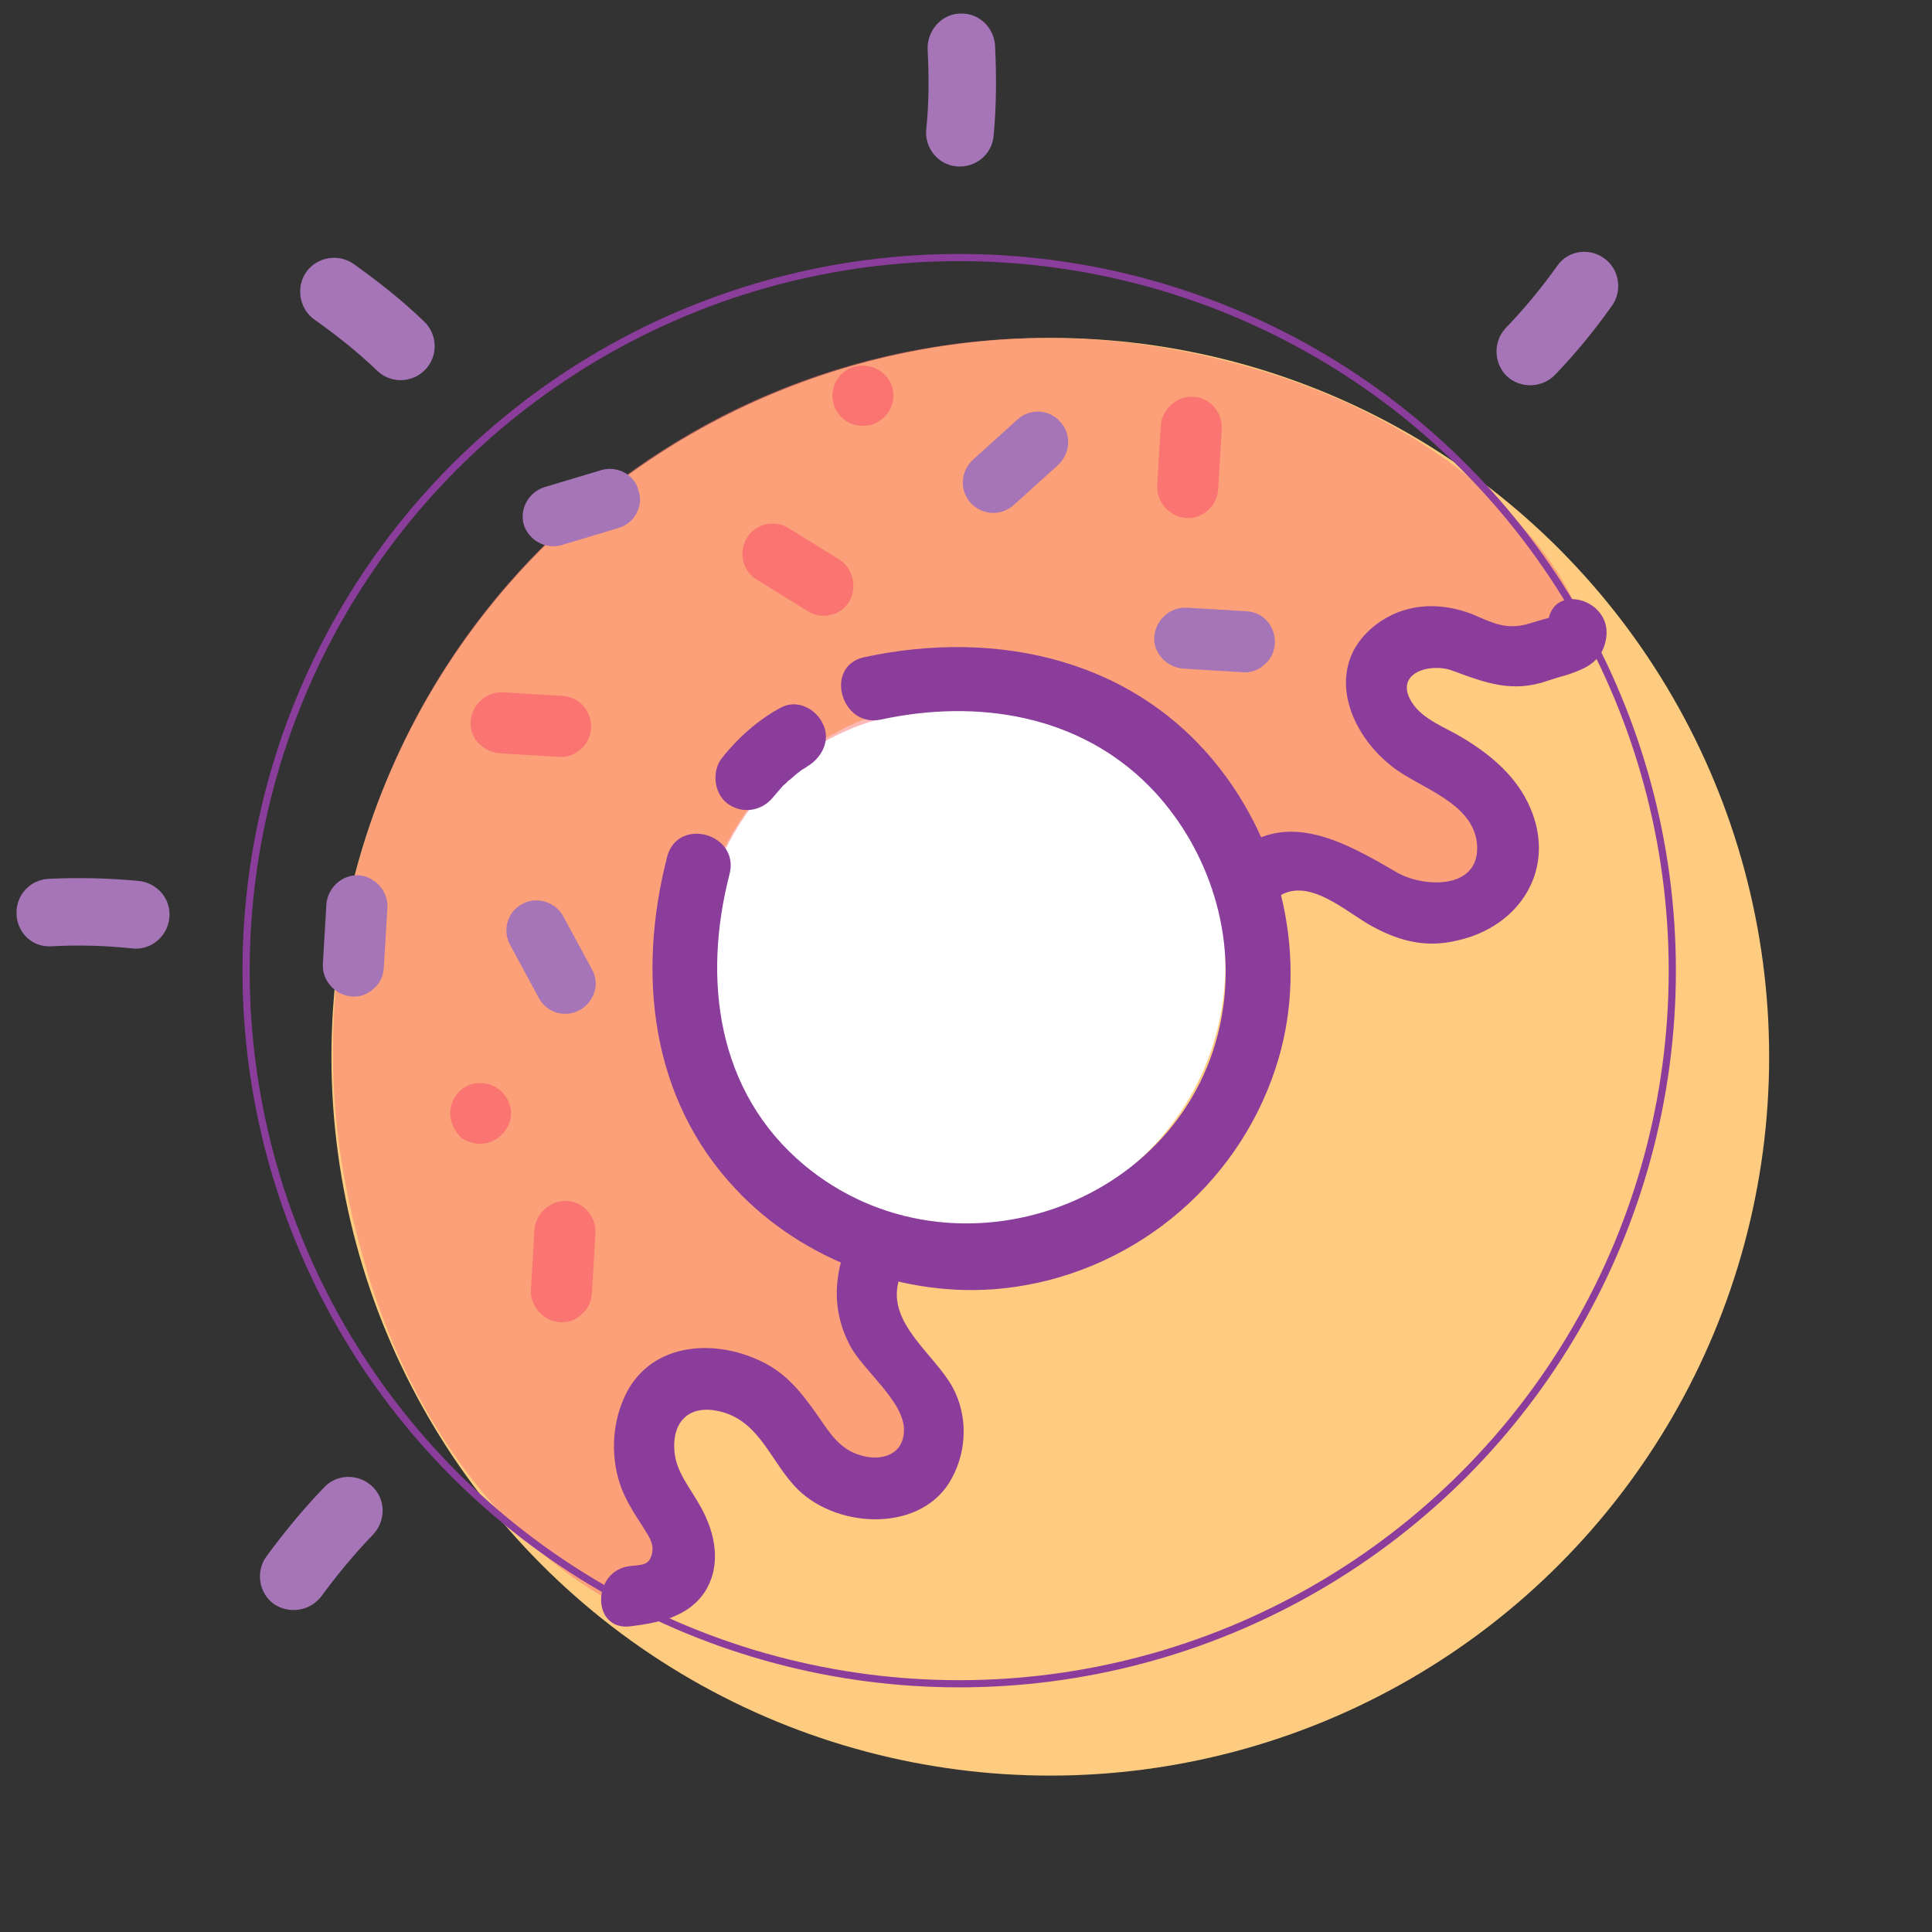 <svg xmlns="http://www.w3.org/2000/svg" viewBox="15.4 -120.3 269.3 269.3">
    <rect x="15.4" y="-120.3" width="269.3" height="269.3" fill="#333333" stroke="none"/>
    <circle id="lower_circle" cx="161.8" cy="27" r="100.2" fill="#fdcc80"></circle>
    <circle id="inner_circle" cx="149.4" cy="14.2" r="36.8" fill="#fff"></circle>
    <path id="upper_frosting"
        d="M108.7 105.5c-6.6.3-31.9-13.4-42.4-49.5-1.9-6.6-4.5-16.8-4.5-29.6 0-55 44.6-99.6 99.6-99.6 13.1 0 23.5 2.7 29.6 4.5 34.4 10.4 48 34.1 44.9 40.5s-10.6-3.4-22.9-2.5c-1.4.1-4.2 4-4.2 6.2 0 7.2 13.5 12.7 14.6 15.9 1.7 5 3.4 6.2 2.3 9.5-1.5 4.8-2.9 3.6-5.2 5.9-.9.9-5.6.7-16.6-1.7-5.9-1.3-18-11.2-18-11.4 0-.4-16.2-13.3-30.2-14.8-6.6-.7-28.1-2.8-39.2 19.2-.5 1.1-4.4 20-4.2 22.5.9 11.9 7 24.7 12.1 27.5 11.7 6.4 12.9 14.7 12.8 14.4-.1-.4 7.8 14.7 8.2 17.3.3 2.1-.8 7.4-3.7 8.7-3.5 1.5-7.7-1.7-8.4-2.1-.8-.5-10.7-16.3-19.5-13.1-.8.3-6 3.7-7.6 5-.3.2 4.8 15.4 5.6 18.5.5 1.8-2.3 8.7-3.1 8.7z"
        opacity=".5" fill="#fa7471"></path>
    <g id="sprinkles">
        <path
            d="M135.1-69.3h-.2c-2.3.4-3.8 2.6-3.4 4.9.4 2.3 2.6 3.8 4.9 3.4.8-.1 1.5-.5 2.1-1 1-.9 1.6-2.3 1.4-3.7-.3-2.3-2.5-3.9-4.8-3.6z"
            style="fill: rgb(250, 116, 113);"></path>
        <path
            d="M181.7-65c-2.3-.1-4.3 1.7-4.5 4l-.5 8.4c-.1 2.3 1.7 4.3 4 4.5 1.2.1 2.2-.3 3.1-1.1.8-.7 1.3-1.7 1.4-2.9l.5-8.4c.1-2.4-1.7-4.4-4-4.5z"
            style="fill: rgb(250, 116, 113);"></path>
        <path
            d="M94.4 47.1c-2.3-.1-4.3 1.7-4.5 4l-.5 8.4c-.1 2.3 1.7 4.3 4 4.5 1.2.1 2.2-.3 3.1-1.1.8-.7 1.3-1.7 1.4-2.9l.5-8.4c.1-2.4-1.7-4.4-4-4.5z"
            style="fill: rgb(250, 116, 113);"></path>
        <path
            d="M65.4 1.7c-2.3-.1-4.3 1.7-4.5 4l-.5 8.4c-.1 2.3 1.7 4.3 4 4.5 1.2.1 2.2-.3 3.1-1.1s1.3-1.7 1.4-2.9l.5-8.4c.1-2.3-1.7-4.3-4-4.5z"
            style="fill: rgb(165, 117, 183);"></path>
        <path
            d="M157.2-61.8l-6.2 5.6c-1.7 1.6-1.9 4.2-.3 6 1.6 1.7 4.2 1.9 6 .3l6.2-5.6c1.7-1.6 1.9-4.2.3-6s-4.3-1.9-6-.3z"
            style="fill: rgb(165, 117, 183);"></path>
        <path
            d="M93.8-23.3l-8.3-.5c-2.3-.1-4.3 1.7-4.5 4s1.7 4.3 4 4.5l8.3.5c1.2.1 2.2-.3 3.1-1.1.8-.7 1.3-1.7 1.4-2.9.1-2.4-1.7-4.4-4-4.5z"
            style="fill: rgb(250, 116, 113);"></path>
        <path
            d="M189.1-35.1l-8.3-.5c-2.3-.1-4.3 1.7-4.5 4s1.7 4.3 4 4.5l8.3.5c1.2.1 2.2-.3 3.1-1.1s1.3-1.7 1.4-2.9c.1-2.4-1.6-4.4-4-4.5z"
            style="fill: rgb(165, 117, 183);"></path>
        <path
            d="M132.4-42.3l-7.1-4.4c-2-1.2-4.6-.6-5.8 1.4-1.2 2-.6 4.6 1.4 5.8l7.1 4.4c1 .6 2.1.8 3.2.5 1.1-.2 2-.9 2.6-1.9 1.1-2 .5-4.6-1.4-5.8z"
            style="fill: rgb(250, 116, 113);"></path>
        <path
            d="M88.2 5.7c-2.1 1.1-2.8 3.7-1.7 5.7l4 7.4c1.1 2.1 3.7 2.8 5.7 1.7 1.1-.6 1.8-1.6 2.1-2.7.3-1 .1-2.1-.4-3l-4-7.4c-1.1-2-3.7-2.8-5.7-1.7z"
            style="fill: rgb(165, 117, 183);"></path>
    </g>
    <g class="hair">
        <path
            d="M232.5-83.3c-2.2 3.1-4.6 6-7.2 8.7-1.8 1.9-1.7 4.9.1 6.7 1.9 1.8 4.9 1.7 6.7-.1 2.9-3 5.6-6.3 8-9.7 1.5-2.1 1-5.1-1.1-6.6s-5-1.1-6.5 1z"
            style="fill: rgb(165, 117, 183);"></path>
        <path
            d="M144.7-113.4c.2 3.7.2 7.5-.2 11.2-.2 2.6 1.7 4.9 4.3 5.1 2.6.2 4.9-1.7 5.1-4.3.4-4.2.4-8.4.2-12.6-.2-2.6-2.4-4.6-5-4.4-2.5.1-4.5 2.4-4.4 5z"
            style="fill: rgb(165, 117, 183);"></path>
        <path
            d="M59.3-75.7c3.1 2.2 6 4.5 8.7 7.1 1.9 1.8 4.9 1.7 6.7-.2s1.7-4.9-.2-6.7c-3-2.9-6.3-5.5-9.8-8-2.1-1.5-5.1-1-6.6 1.1s-1 5.2 1.2 6.7z"
            style="fill: rgb(165, 117, 183);"></path>
        <path
            d="M22.6 11.6c3.7-.2 7.5-.1 11.2.3 2.6.3 4.9-1.6 5.2-4.2s-1.6-4.9-4.2-5.2c-4.2-.4-8.4-.5-12.6-.3-2.6.1-4.6 2.3-4.5 4.9.1 2.7 2.3 4.7 4.9 4.5z"
            style="fill: rgb(165, 117, 183);"></path>
        <path
            d="M60.2 102.2c2.2-3 4.6-5.9 7.2-8.6 1.8-1.9 1.8-4.9-.1-6.7-1.9-1.8-4.9-1.8-6.7.1-2.9 3-5.6 6.3-8.1 9.7-1.5 2.1-1 5.1 1.1 6.6 2.1 1.4 5 1 6.6-1.1z"
            style="fill: rgb(165, 117, 183);"></path>
    </g>
    <circle cx="149.1" cy="15" r="99.4"
        style="strokeWidth: 8.2; stroke: rgb(138, 61, 155); fill: none; stroke-miterlimit: 10;"></circle>
    <g id="side_swirl">
        <path
            d="M192.5 5.6c4.2-4.4 9.6.5 13.6 2.9 4 2.3 7.9 3.4 12.4 2.3 8.7-1.9 13.9-9.9 10.2-18.5-1.9-4.4-5.5-7.4-9.5-9.8-2.3-1.4-5.5-2.5-7-4.9-2.6-4.1 2.6-5.6 5.7-4.4 4.6 1.7 8.3 3.1 13.2 1.4 3.5-1.2 7.6-1.6 8.2-6.1.7-5.3-7.4-7.6-8.1-2.2-.1.2-.1.5-.2.7.8-.6 1.7-1.3 2.5-1.9-1.6.6-3.3 1-4.9 1.5-3.2 1-5.2-.1-8-1.3-4.2-1.6-8.7-1.6-12.6.9-8.9 5.9-4.6 16.6 2.8 21.3 3.9 2.5 10.3 4.7 10.5 10.2.2 6.1-7.6 5.7-11.2 3.6-7.7-4.5-16.2-9.3-23.7-1.6-3.6 3.9 2.3 9.8 6.1 5.9z"
            style="fill: rgb(138, 61, 155);"></path>
        <path
            d="M132.5 56.1c-.9 3.8-.5 7.5 1.3 11 1.8 3.6 7.8 8 7.6 12.1-.1 3.1-2.8 4.1-5.5 3.5s-4.2-2.3-5.7-4.5c-2.3-3.3-4.5-6.6-8.2-8.5-6.7-3.5-15.8-3-19.4 4.4-1.8 3.7-2.1 8.1-.9 12.1.7 2.3 2 4.3 3.3 6.3.7 1.2 1.6 2.2 1.3 3.7-.4 1.7-1.3 1.6-3.1 1.8-5.3.6-5.4 9 0 8.4 4-.5 8.2-1.3 10.5-4.9 2.3-3.7 1.4-8.1-.6-11.7-1.4-2.6-3.5-4.9-3.7-7.9-.3-4.2 2.2-6.4 6.2-5.5 5.8 1.3 7.2 7.2 11.1 11 5.7 5.5 17.4 5.9 21.4-1.7 2.1-3.9 2.2-8.7.1-12.6-2.5-4.6-9-8.8-7.6-14.6 1.2-5.4-6.9-7.7-8.1-2.4z"
            style="fill: rgb(138, 61, 155);"></path>
        <path
            d="M138.2-20c13.4-2.9 27.6-.7 37.5 9.4 7.8 8 11.8 19.6 10.2 30.7-3.9 27.4-37.5 39.4-58.4 22-12.2-10.2-14.2-25.9-10.4-40.6 1.4-5.6-7.2-8-8.7-2.4-4.2 16.3-2.4 33.7 9.6 46.4 9.3 9.9 23.6 15.2 37.1 13.8 17.5-1.8 32.6-13.9 38.1-30.7 4.6-13.9 1.4-29.7-7.4-41.3-11.9-15.7-31.3-20-49.9-16-5.7 1.2-3.3 9.9 2.3 8.7z"
            style="fill: rgb(138, 61, 155);"></path>
        <path
            d="M99.3-54.8l-8 2.4c-2.2.7-3.5 3-2.9 5.2.7 2.2 3 3.5 5.2 2.9l8-2.4c1.1-.3 2-1.1 2.5-2s.7-2.1.3-3.2c-.5-2.2-2.9-3.5-5.1-2.9z"
            style="fill: rgb(165, 117, 183);"></path>
        <path
            d="M81.8 30.7h-.2c-3.2.6-4.9 4.7-1.8 7.7 2.1 1.2 4.1.8 5.4-.4 1-.9 1.6-2.3 1.4-3.7-.4-2.3-2.5-3.9-4.8-3.6z"
            style="fill: rgb(250, 116, 113);"></path>
        <path
            d="M124.3-21.7c-3.2 1.7-6.1 4.3-8.3 7.1-1.4 1.8-1.1 4.9.8 6.3 2 1.5 4.7 1.1 6.3-.8.4-.5.8-.9 1.2-1.4l.1-.1c.2-.3.6-.5.8-.8.6-.4 1-.9 1.6-1.3.3-.3.6-.4.9-.6.8-.5-.6.3.1-.1 2-1.1 3.5-3.6 2.3-6-.9-2-3.5-3.5-5.8-2.3z"
            style="fill: rgb(138, 61, 155);"></path>
    </g>
</svg>